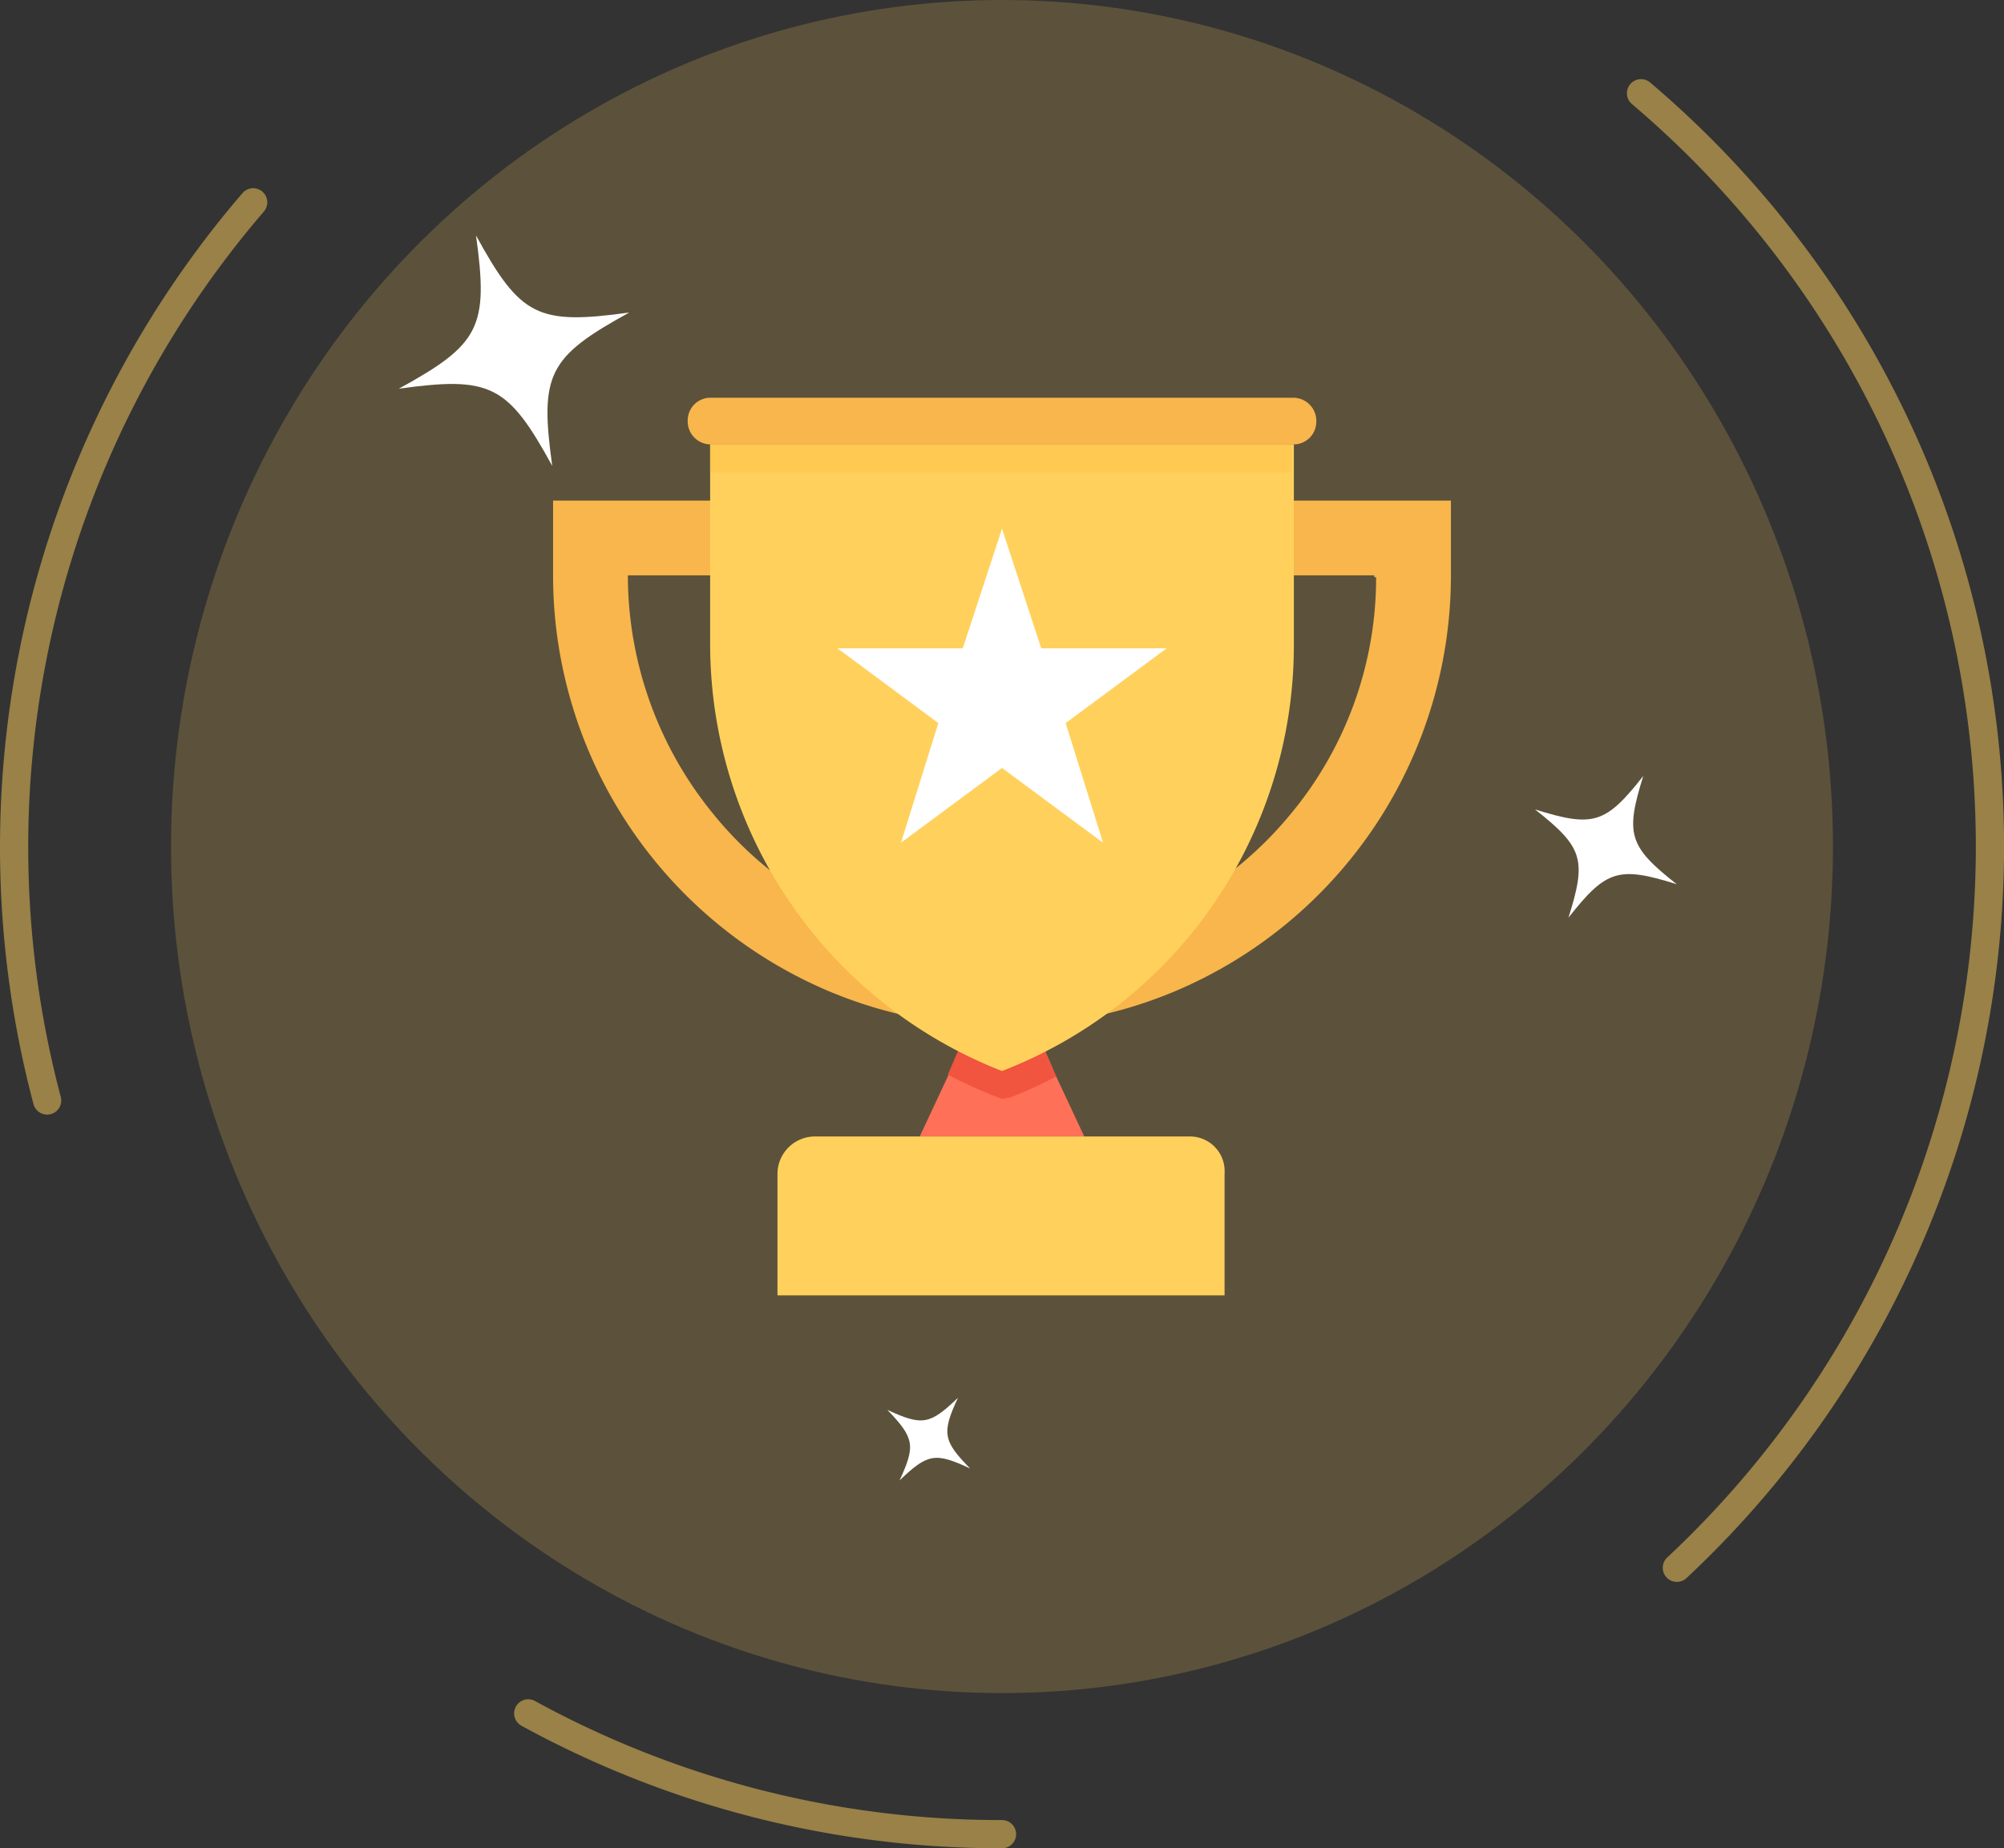 <svg xmlns="http://www.w3.org/2000/svg" viewBox="0 0 142 131"><rect x="0" y="0" width="142" height="131" fill="#333333" stroke="none"/><title>cup</title><g id="图层_2" data-name="图层 2"><g id="图层_6" data-name="图层 6"><ellipse cx="71" cy="60" rx="58.88" ry="60" fill="#ffd15c" opacity="0.2"/><path d="M37.43,121.44A69.68,69.68,0,0,0,71,130" fill="none" stroke="#ffd15c" stroke-linecap="round" stroke-miterlimit="10" stroke-width="2" fill-rule="evenodd" opacity="0.5"/><path d="M17.94,14.34A70.11,70.11,0,0,0,3.34,78" fill="none" stroke="#ffd15c" stroke-linecap="round" stroke-miterlimit="10" stroke-width="2" fill-rule="evenodd" opacity="0.5"/><path d="M118.82,111.12A70,70,0,0,0,116.28,6.61" fill="none" stroke="#ffd15c" stroke-linecap="round" stroke-miterlimit="10" stroke-width="2" fill-rule="evenodd" opacity="0.5"/><g id="Forma_1" data-name="Forma 1"><path d="M44.59,22.15c-6.49.9-7.71.29-10.86-5.46.9,6.49.28,7.71-5.47,10.86,6.5-.9,7.72-.28,10.87,5.47C38.23,26.52,38.84,25.31,44.59,22.15Z" fill="#fff" fill-rule="evenodd"/></g><path d="M116.44,55c-2.68,3.4-3.54,3.66-7.67,2.37,3.4,2.68,3.67,3.54,2.37,7.67,2.68-3.4,3.54-3.66,7.67-2.37C115.41,60,115.15,59.12,116.44,55Z" fill="#fff"/><path d="M67.88,99.07c-2,1.92-2.53,2-5,.86,1.92,2,2,2.53.86,5,2-1.92,2.53-2,5-.85C66.82,102.13,66.72,101.56,67.88,99.07Z" fill="#fff"/><polygon points="76.83 80.55 65.17 80.55 67.16 76.3 68.88 72.33 73.12 72.33 74.84 76.3 76.83 80.55" fill="#ff7058"/><path d="M84.26,80.55H57.74a2.66,2.66,0,0,0-2.65,2.65v8.61H86.77V83.2A2.46,2.46,0,0,0,84.26,80.55Z" fill="#ffd15c"/><path d="M74.84,76.3a34.56,34.56,0,0,1-3.18,1.46l-.66.13-.66-.26a34.56,34.56,0,0,1-3.18-1.46l1.72-4H73Z" fill="#f1543f"/><path d="M39.19,35.48v5.43A32,32,0,0,0,58.94,70.34a31.62,31.62,0,0,0,24.12,0,32,32,0,0,0,19.75-29.43V35.48Zm58.32,5.43a26.21,26.21,0,0,1-6.1,16.84A26.66,26.66,0,0,1,71,67.42a26.25,26.25,0,0,1-20.41-9.67,26.73,26.73,0,0,1-6.1-16.84v-.13H97.38v.13Z" fill="#f8b64c"/><path d="M91.68,28.19H50.32a1.61,1.61,0,0,0-1.59,1.59,1.64,1.64,0,0,0,1.59,1.72H91.68a1.61,1.61,0,0,0,1.59-1.59A1.64,1.64,0,0,0,91.68,28.19Z" fill="#f8b64c"/><path d="M91.68,31.5V45.82A32.32,32.32,0,0,1,71,75.91,32.5,32.5,0,0,1,50.32,45.68V31.5Z" fill="#ffd15c"/><polygon points="71 37.47 73.78 45.95 82.67 45.95 75.51 51.25 78.16 59.73 71 54.43 63.84 59.73 66.49 51.25 59.34 45.95 68.22 45.95 71 37.47" fill="#fff"/><rect x="50.32" y="31.5" width="41.22" height="1.99" fill="#ffc952"/></g></g></svg>